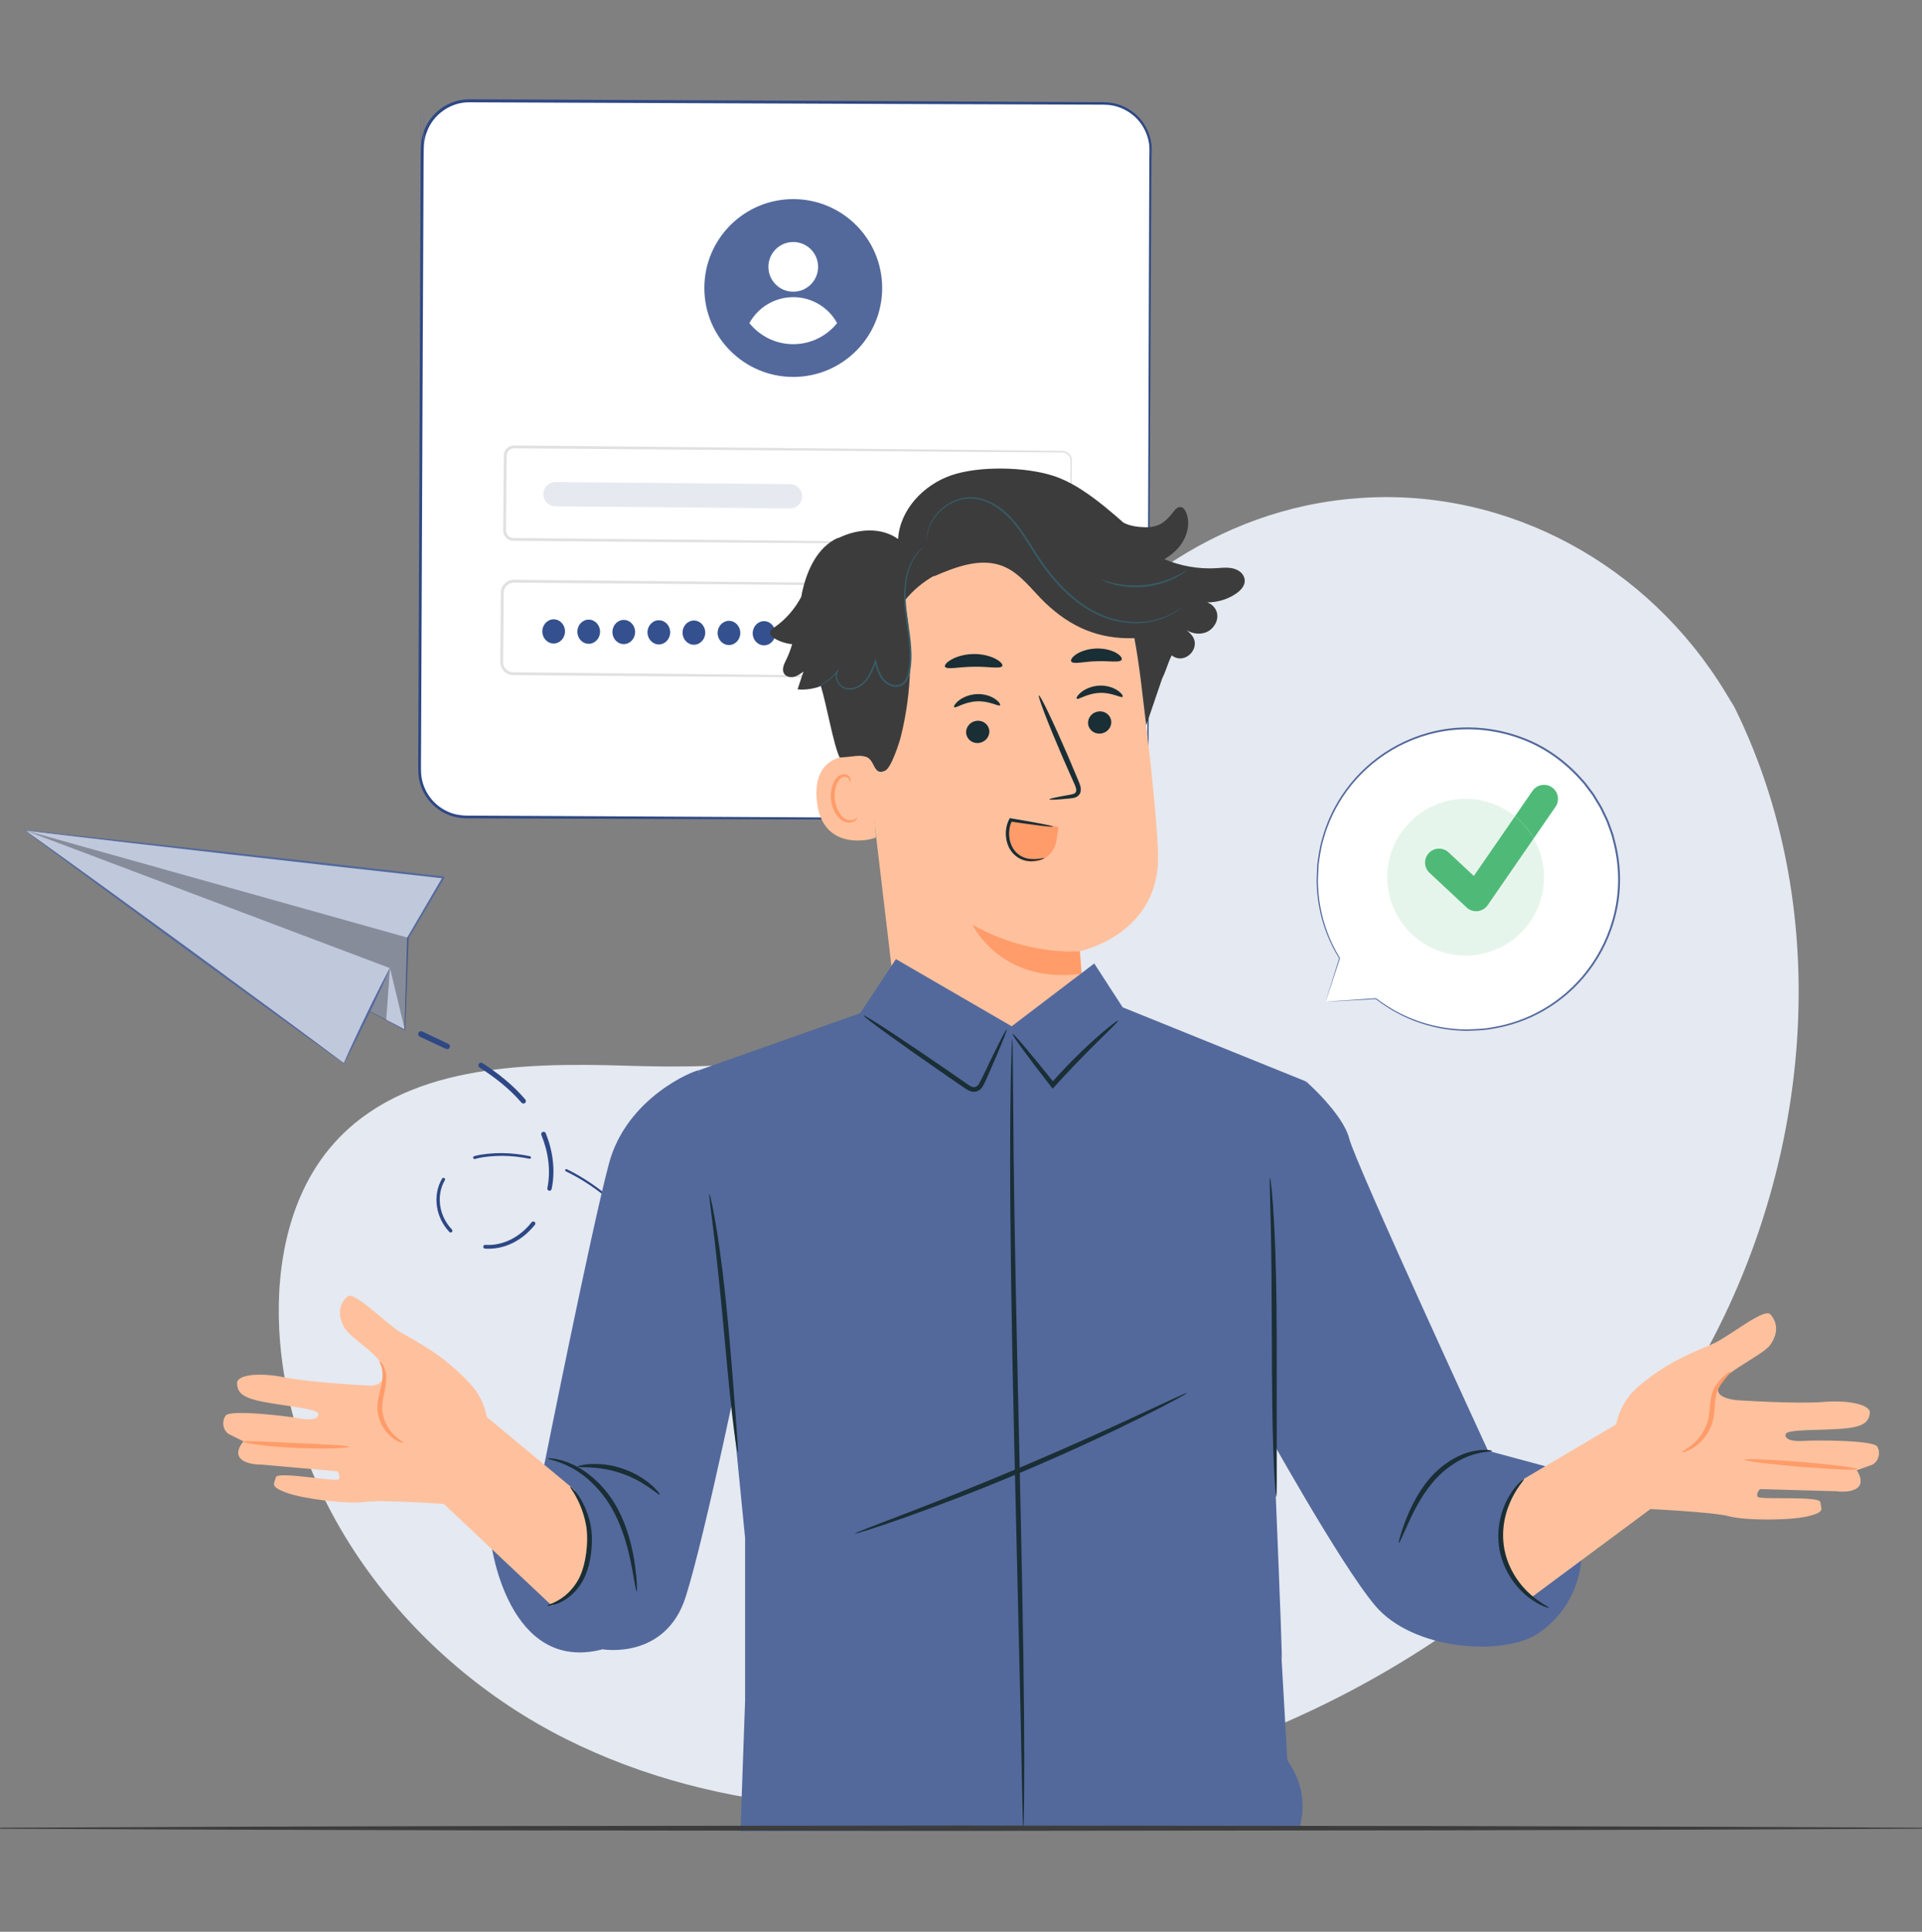 <svg width="196" height="197" viewBox="0 0 196 197" fill="none" xmlns="http://www.w3.org/2000/svg">
<rect x="0" y="0" width="196" height="197" fill="#808080" stroke="none"/>
<g clip-path="url(#clip0_898_22530)">
<path d="M170.572 143.446C156.714 164.17 133.659 177.592 109.418 182.479C92.125 185.958 73.483 185.244 57.669 177.314C41.857 169.385 29.423 153.431 28.475 135.589C28.133 128.848 29.544 121.694 34 116.659C41.09 108.626 53.197 108.346 63.834 108.676C74.47 109.005 86.567 108.752 93.693 100.75C99.168 94.6 99.973 85.681 102.861 77.932C107.75 64.766 119.586 54.475 133.174 51.56C135.062 51.159 136.977 50.895 138.903 50.774C153.875 49.812 168.066 57.626 175.93 70.56L176.862 72.094C187.937 94.466 184.429 122.721 170.572 143.446Z" fill="#E5E9F1"/>
<path d="M43.063 105.187L45.722 106.452C45.864 106.52 45.924 106.688 45.856 106.83C45.788 106.972 45.622 107.032 45.48 106.966L45.469 106.96L42.82 105.721L42.812 105.717C42.666 105.649 42.602 105.475 42.67 105.327C42.74 105.18 42.915 105.117 43.063 105.187Z" fill="#2E4885"/>
<path d="M49.203 108.414C50.005 108.931 50.782 109.49 51.517 110.103C51.885 110.41 52.241 110.731 52.584 111.066C52.928 111.401 53.253 111.755 53.568 112.119C53.658 112.226 53.646 112.386 53.541 112.477C53.436 112.567 53.275 112.555 53.185 112.45L53.181 112.446C52.876 112.096 52.56 111.757 52.226 111.434C51.893 111.111 51.544 110.803 51.184 110.506C50.464 109.914 49.7 109.373 48.913 108.871C48.785 108.791 48.748 108.622 48.828 108.497C48.906 108.369 49.075 108.332 49.203 108.414Z" fill="#2E4885"/>
<path d="M55.655 115.564C56.013 116.459 56.268 117.399 56.375 118.361C56.431 118.843 56.451 119.326 56.431 119.812C56.412 120.295 56.357 120.78 56.254 121.253V121.256C56.227 121.377 56.11 121.453 55.989 121.426C55.869 121.399 55.793 121.282 55.818 121.163C55.913 120.712 55.96 120.256 55.976 119.795C55.993 119.334 55.97 118.874 55.914 118.417C55.806 117.502 55.557 116.603 55.209 115.747V115.745C55.16 115.621 55.217 115.482 55.341 115.43C55.464 115.381 55.604 115.438 55.655 115.564Z" fill="#2E4885"/>
<path d="M54.544 124.905C54.238 125.281 53.901 125.635 53.524 125.946C53.152 126.258 52.739 126.528 52.302 126.746C52.084 126.857 51.858 126.947 51.628 127.032C51.395 127.11 51.163 127.18 50.922 127.229C50.443 127.33 49.949 127.363 49.46 127.332C49.353 127.326 49.273 127.233 49.281 127.126C49.287 127.021 49.38 126.941 49.484 126.947C49.939 126.974 50.396 126.941 50.84 126.844C51.062 126.797 51.28 126.729 51.496 126.655C51.71 126.575 51.92 126.489 52.123 126.384C52.529 126.178 52.913 125.923 53.261 125.627C53.613 125.333 53.929 124.999 54.215 124.639L54.218 124.637C54.289 124.547 54.423 124.532 54.514 124.604C54.604 124.68 54.619 124.812 54.544 124.905Z" fill="#2E4885"/>
<path d="M45.827 125.631C45.492 125.275 45.208 124.868 44.992 124.427C44.774 123.987 44.63 123.512 44.558 123.029C44.488 122.543 44.488 122.048 44.577 121.564C44.661 121.081 44.836 120.612 45.087 120.188C45.132 120.112 45.231 120.085 45.309 120.13C45.385 120.176 45.412 120.274 45.366 120.351V120.353C45.138 120.743 44.98 121.173 44.906 121.622C44.825 122.068 44.83 122.529 44.895 122.977C44.965 123.426 45.103 123.866 45.307 124.271C45.51 124.678 45.776 125.053 46.088 125.382C46.156 125.454 46.154 125.567 46.082 125.637C46.01 125.705 45.895 125.703 45.827 125.631Z" fill="#2E4885"/>
<path d="M48.357 117.903C48.59 117.839 48.826 117.788 49.063 117.747C49.301 117.708 49.538 117.679 49.774 117.654C50.25 117.607 50.727 117.584 51.204 117.59C52.158 117.599 53.111 117.71 54.043 117.909C54.115 117.924 54.158 117.994 54.143 118.066C54.129 118.135 54.059 118.181 53.987 118.166C53.072 117.975 52.136 117.872 51.202 117.87C50.735 117.868 50.268 117.893 49.803 117.942C49.571 117.967 49.338 117.996 49.112 118.035C48.884 118.076 48.66 118.127 48.435 118.189C48.355 118.212 48.273 118.164 48.25 118.086C48.232 118.008 48.277 117.926 48.357 117.903Z" fill="#2E4885"/>
<path d="M57.805 119.232C59.514 120.067 61.088 121.157 62.513 122.41C62.554 122.447 62.558 122.511 62.521 122.552C62.484 122.593 62.421 122.597 62.379 122.562C60.96 121.33 59.393 120.26 57.7 119.446C57.64 119.417 57.615 119.347 57.644 119.287C57.673 119.228 57.745 119.203 57.805 119.232Z" fill="#2E4885"/>
<path d="M65.28 125.267C65.903 126.024 66.485 126.818 67.014 127.647C67.037 127.684 67.026 127.733 66.989 127.756C66.952 127.779 66.905 127.768 66.88 127.731C66.35 126.913 65.769 126.129 65.144 125.38C65.113 125.343 65.117 125.288 65.154 125.257C65.191 125.224 65.247 125.23 65.28 125.267Z" fill="#2E4885"/>
<path d="M112.257 83.58L47.547 83.313C44.91 83.303 42.779 81.155 42.789 78.516L43.083 15.034C43.094 12.397 45.241 10.266 47.88 10.276L112.59 10.544C115.227 10.554 117.358 12.702 117.348 15.341L117.054 78.823C117.041 81.462 114.894 83.591 112.257 83.58Z" fill="white"/>
<path d="M112.257 83.581C112.257 83.581 112.306 83.572 112.405 83.566C112.502 83.554 112.65 83.56 112.839 83.529C113.219 83.482 113.791 83.361 114.46 83.017C115.118 82.669 115.873 82.063 116.412 81.102C116.673 80.623 116.875 80.057 116.955 79.434C117.027 78.813 116.99 78.128 117 77.412C117.012 71.665 117.185 25.655 117.208 15.396C117.214 12.832 117.22 18.079 117.228 15.279C117.216 13.915 116.57 12.527 115.439 11.663C114.879 11.229 114.217 10.912 113.509 10.768C112.806 10.626 112.051 10.688 111.296 10.67C105.261 10.649 98.814 10.626 92.031 10.604C78.461 10.552 63.544 10.495 47.886 10.433C45.971 10.394 44.157 11.684 43.528 13.457C43.166 14.331 43.25 15.296 43.231 16.258C43.227 17.219 43.223 10.24 43.219 11.194C43.203 15.008 43.186 18.766 43.17 22.458C43.153 26.15 43.137 29.777 43.12 33.329C43.112 35.104 42.947 74.571 42.939 76.307C42.943 77.171 42.913 78.052 42.945 78.887C43.003 79.718 43.297 80.524 43.77 81.197C44.241 81.873 44.891 82.412 45.632 82.75C46.374 83.108 47.181 83.194 48.008 83.177C49.661 83.186 51.291 83.194 52.899 83.2C56.114 83.217 59.234 83.231 62.25 83.245C68.283 83.276 73.905 83.307 79.037 83.334C89.295 83.398 97.597 83.447 103.342 83.482C106.207 83.507 108.433 83.525 109.951 83.537C110.702 83.548 111.276 83.554 111.668 83.56C112.057 83.568 112.257 83.581 112.257 83.581C112.257 83.581 112.059 83.591 111.671 83.593C111.276 83.595 110.702 83.597 109.953 83.601C108.435 83.601 106.209 83.601 103.344 83.603C97.599 83.591 89.295 83.572 79.037 83.552C73.905 83.535 68.285 83.519 62.25 83.501C59.232 83.49 56.112 83.48 52.899 83.47C51.292 83.463 49.661 83.459 48.008 83.453C47.189 83.472 46.294 83.381 45.517 83.003C44.731 82.647 44.042 82.075 43.54 81.357C43.038 80.645 42.725 79.788 42.664 78.905C42.629 78.025 42.66 77.177 42.653 76.303C42.66 74.565 42.822 35.1 42.828 33.325C42.843 29.773 42.855 26.146 42.869 22.454C42.884 18.762 42.898 15.004 42.914 11.19C42.919 10.238 42.923 17.215 42.927 16.254C42.933 15.771 42.919 15.3 42.943 14.804C42.96 14.308 43.065 13.813 43.239 13.348C43.575 12.408 44.227 11.585 45.045 11.009C45.459 10.725 45.914 10.499 46.395 10.347C46.878 10.203 47.38 10.131 47.886 10.124C63.544 10.194 78.461 10.258 92.029 10.32C98.812 10.353 105.259 10.384 111.294 10.415C112.043 10.435 112.8 10.371 113.555 10.521C114.299 10.676 114.997 11.009 115.585 11.468C116.774 12.381 117.453 13.844 117.461 15.275C117.446 18.077 117.434 12.829 117.422 15.396C117.358 25.655 117.152 71.665 117.117 77.412C117.101 78.13 117.136 78.804 117.058 79.446C116.971 80.084 116.762 80.658 116.49 81.145C115.933 82.118 115.159 82.727 114.487 83.07C113.804 83.41 113.226 83.523 112.841 83.56C112.456 83.591 112.257 83.581 112.257 83.581Z" fill="#2E4885"/>
<path d="M108.26 55.495C108.258 55.485 108.382 55.501 108.59 55.419C108.787 55.343 109.1 55.106 109.137 54.666C109.139 53.772 109.141 52.471 109.145 50.801C109.149 49.96 109.151 49.026 109.155 48.006C109.157 47.751 109.157 47.49 109.159 47.222C109.168 46.949 109.168 46.698 109.005 46.486C108.859 46.278 108.606 46.142 108.343 46.14C108.055 46.138 107.763 46.136 107.464 46.136C105.076 46.122 102.361 46.105 99.36 46.087C87.341 45.992 70.752 45.862 52.432 45.718C52.19 45.717 51.953 45.834 51.813 46.029C51.657 46.227 51.663 46.461 51.665 46.761C51.661 47.331 51.655 47.899 51.651 48.465C51.641 49.596 51.632 50.721 51.622 51.836C51.618 52.393 51.612 52.951 51.608 53.504C51.616 53.77 51.579 54.086 51.628 54.294C51.684 54.52 51.852 54.712 52.064 54.802C52.175 54.847 52.278 54.864 52.412 54.864L52.823 54.868L53.642 54.876C54.187 54.88 54.73 54.886 55.269 54.891C59.591 54.932 63.758 54.971 67.728 55.008C75.666 55.088 82.816 55.162 88.826 55.224C94.822 55.296 99.681 55.353 103.048 55.395C104.718 55.421 106.02 55.442 106.915 55.456C107.349 55.467 107.682 55.475 107.921 55.479C108.143 55.483 108.26 55.495 108.26 55.495C108.26 55.495 108.145 55.504 107.917 55.508C107.68 55.51 107.345 55.512 106.911 55.514C106.016 55.512 104.714 55.51 103.044 55.508C99.675 55.489 94.818 55.462 88.82 55.429C82.812 55.386 75.662 55.333 67.722 55.275C63.752 55.242 59.582 55.209 55.263 55.174C54.722 55.17 54.181 55.166 53.636 55.16L52.817 55.154L52.406 55.15C52.266 55.152 52.091 55.129 51.949 55.065C51.655 54.94 51.422 54.677 51.346 54.364C51.303 54.206 51.313 54.045 51.313 53.916L51.318 53.5C51.322 52.947 51.326 52.389 51.332 51.832C51.34 50.717 51.35 49.592 51.359 48.461C51.363 47.895 51.369 47.327 51.373 46.757C51.377 46.611 51.367 46.484 51.389 46.309C51.414 46.144 51.48 45.986 51.579 45.854C51.772 45.585 52.103 45.42 52.437 45.424C70.758 45.601 87.345 45.762 99.364 45.877C102.365 45.912 105.082 45.943 107.468 45.969C107.767 45.974 108.059 45.976 108.347 45.98C108.662 45.984 108.96 46.146 109.13 46.393C109.322 46.636 109.32 46.967 109.307 47.218C109.303 47.483 109.301 47.745 109.299 48C109.285 49.02 109.274 49.954 109.262 50.795C109.235 52.467 109.213 53.77 109.198 54.664C109.147 55.133 108.812 55.372 108.604 55.44C108.38 55.524 108.26 55.495 108.26 55.495Z" fill="#E1E1E1"/>
<path fill-rule="evenodd" clip-rule="evenodd" d="M89.962 29.371C89.962 34.379 85.902 38.439 80.894 38.439C75.887 38.439 71.827 34.379 71.827 29.371C71.827 24.363 75.887 20.304 80.894 20.304C85.902 20.304 89.962 24.363 89.962 29.371ZM83.429 27.213C83.429 28.613 82.294 29.748 80.894 29.748C79.494 29.748 78.359 28.613 78.359 27.213C78.359 25.814 79.494 24.679 80.894 24.679C82.294 24.679 83.429 25.814 83.429 27.213ZM76.421 32.947C77.29 31.371 78.967 30.303 80.894 30.303C82.821 30.303 84.498 31.371 85.367 32.948C84.317 34.258 82.704 35.098 80.894 35.098C79.084 35.098 77.47 34.258 76.421 32.947Z" fill="#53699C"/>
<path d="M80.572 49.37L56.652 49.16C55.968 49.154 55.41 49.703 55.404 50.387C55.398 51.07 55.947 51.629 56.63 51.635L80.55 51.844C81.234 51.85 81.793 51.301 81.799 50.618C81.805 49.934 81.255 49.376 80.572 49.37Z" fill="#E6E9F0"/>
<path d="M107.695 69.186C107.695 69.175 107.814 69.188 108.028 69.124C108.234 69.058 108.561 68.892 108.742 68.49C108.838 68.293 108.849 68.055 108.842 67.779C108.842 67.505 108.842 67.209 108.842 66.888C108.845 66.242 108.847 65.5 108.849 64.665C108.851 63.827 108.855 62.896 108.859 61.88C108.861 61.624 108.861 61.365 108.863 61.1C108.875 60.833 108.845 60.584 108.703 60.359C108.569 60.139 108.351 59.964 108.094 59.884C107.843 59.804 107.542 59.845 107.246 59.833C104.868 59.818 102.161 59.802 99.171 59.783C87.193 59.689 70.663 59.559 52.406 59.417C51.898 59.403 51.428 59.814 51.377 60.316C51.359 60.849 51.363 61.439 51.356 61.997C51.346 63.124 51.338 64.245 51.328 65.356C51.324 65.911 51.318 66.464 51.313 67.018C51.322 67.293 51.28 67.579 51.344 67.802C51.406 68.034 51.554 68.242 51.752 68.379C51.957 68.519 52.179 68.571 52.449 68.562L53.265 68.569C53.808 68.573 54.349 68.579 54.886 68.583C59.191 68.624 63.344 68.663 67.302 68.7C75.213 68.783 82.338 68.855 88.326 68.916C94.304 68.988 99.142 69.046 102.499 69.087C104.163 69.114 105.461 69.134 106.351 69.149C106.783 69.159 107.117 69.165 107.353 69.171C107.579 69.175 107.695 69.186 107.695 69.186C107.695 69.186 107.579 69.194 107.353 69.198C107.117 69.2 106.783 69.202 106.351 69.204C105.459 69.202 104.163 69.2 102.497 69.198C99.14 69.18 94.3 69.153 88.322 69.12C82.334 69.077 75.209 69.025 67.298 68.968C63.34 68.935 59.187 68.902 54.882 68.867C54.343 68.863 53.804 68.857 53.261 68.853L52.445 68.846C52.171 68.861 51.834 68.791 51.587 68.614C51.334 68.439 51.145 68.172 51.065 67.873C50.982 67.559 51.034 67.285 51.021 67.012C51.025 66.46 51.029 65.905 51.036 65.35C51.044 64.237 51.054 63.118 51.062 61.99C51.071 61.419 51.062 60.878 51.085 60.277C51.151 59.631 51.754 59.103 52.406 59.121C70.663 59.298 87.191 59.456 99.171 59.574C102.161 59.609 104.868 59.639 107.246 59.666C107.54 59.683 107.837 59.637 108.139 59.732C108.431 59.825 108.678 60.026 108.83 60.279C108.991 60.526 109.023 60.841 109.007 61.1C109.003 61.365 109.001 61.624 108.997 61.88C108.984 62.898 108.972 63.827 108.962 64.665C108.949 65.5 108.939 66.242 108.929 66.888C108.923 67.209 108.919 67.507 108.914 67.779C108.919 68.046 108.902 68.312 108.795 68.515C108.596 68.931 108.248 69.093 108.036 69.153C107.814 69.208 107.695 69.186 107.695 69.186Z" fill="#E1E1E1"/>
<path d="M57.614 64.399C57.608 65.078 57.087 65.625 56.45 65.619C55.812 65.613 55.3 65.057 55.306 64.379C55.312 63.7 55.833 63.153 56.47 63.159C57.108 63.163 57.62 63.72 57.614 64.399Z" fill="#34508E"/>
<path d="M61.189 64.43C61.183 65.109 60.662 65.656 60.025 65.65C59.387 65.644 58.875 65.088 58.881 64.409C58.887 63.73 59.408 63.183 60.045 63.19C60.683 63.196 61.195 63.751 61.189 64.43Z" fill="#34508E"/>
<path d="M64.764 64.461C64.758 65.139 64.237 65.687 63.6 65.68C62.962 65.674 62.45 65.119 62.456 64.44C62.462 63.761 62.983 63.214 63.62 63.22C64.258 63.226 64.77 63.782 64.764 64.461Z" fill="#34508E"/>
<path d="M68.341 64.494C68.335 65.173 67.815 65.72 67.177 65.714C66.539 65.707 66.027 65.152 66.033 64.473C66.039 63.794 66.56 63.247 67.198 63.254C67.835 63.258 68.347 63.813 68.341 64.494Z" fill="#34508E"/>
<path d="M71.916 64.525C71.91 65.206 71.389 65.751 70.752 65.744C70.114 65.738 69.602 65.183 69.608 64.504C69.614 63.823 70.135 63.278 70.772 63.282C71.41 63.288 71.922 63.846 71.916 64.525Z" fill="#34508E"/>
<path d="M75.491 64.555C75.485 65.236 74.964 65.781 74.327 65.775C73.689 65.769 73.177 65.214 73.183 64.535C73.189 63.854 73.71 63.309 74.347 63.313C74.985 63.321 75.497 63.877 75.491 64.555Z" fill="#34508E"/>
<path d="M79.068 64.587C79.062 65.267 78.541 65.812 77.904 65.808C77.266 65.802 76.754 65.247 76.76 64.568C76.766 63.887 77.287 63.342 77.924 63.348C78.56 63.352 79.072 63.908 79.068 64.587Z" fill="#34508E"/>
<path d="M82.643 64.617C82.637 65.298 82.117 65.843 81.479 65.839C80.841 65.833 80.329 65.278 80.335 64.599C80.341 63.92 80.862 63.373 81.499 63.379C82.137 63.383 82.649 63.938 82.643 64.617Z" fill="#34508E"/>
<path d="M86.218 64.65C86.212 65.329 85.692 65.876 85.054 65.87C84.416 65.864 83.904 65.308 83.91 64.629C83.916 63.951 84.437 63.404 85.074 63.41C85.712 63.414 86.224 63.969 86.218 64.65Z" fill="#34508E"/>
<g opacity="0.2">
<path d="M57.614 64.399C57.608 65.078 57.087 65.625 56.45 65.619C55.812 65.613 55.3 65.057 55.306 64.379C55.312 63.7 55.833 63.153 56.47 63.159C57.108 63.163 57.62 63.72 57.614 64.399Z" fill="#34508E"/>
<path d="M61.189 64.43C61.183 65.109 60.662 65.656 60.025 65.65C59.387 65.644 58.875 65.088 58.881 64.409C58.887 63.73 59.408 63.183 60.045 63.19C60.683 63.196 61.195 63.751 61.189 64.43Z" fill="#34508E"/>
<path d="M64.764 64.461C64.758 65.139 64.237 65.687 63.6 65.68C62.962 65.674 62.45 65.119 62.456 64.44C62.462 63.761 62.983 63.214 63.62 63.22C64.258 63.226 64.77 63.782 64.764 64.461Z" fill="#34508E"/>
<path d="M68.341 64.494C68.335 65.173 67.815 65.72 67.177 65.714C66.539 65.707 66.027 65.152 66.033 64.473C66.039 63.794 66.56 63.247 67.198 63.254C67.835 63.258 68.347 63.813 68.341 64.494Z" fill="#34508E"/>
<path d="M71.916 64.525C71.91 65.206 71.389 65.751 70.752 65.744C70.114 65.738 69.602 65.183 69.608 64.504C69.614 63.823 70.135 63.278 70.772 63.282C71.41 63.288 71.922 63.846 71.916 64.525Z" fill="#34508E"/>
<path d="M75.491 64.555C75.485 65.236 74.964 65.781 74.327 65.775C73.689 65.769 73.177 65.214 73.183 64.535C73.189 63.854 73.71 63.309 74.347 63.313C74.985 63.321 75.497 63.877 75.491 64.555Z" fill="#34508E"/>
<path d="M79.068 64.587C79.062 65.267 78.541 65.812 77.904 65.808C77.266 65.802 76.754 65.247 76.76 64.568C76.766 63.887 77.287 63.342 77.924 63.348C78.56 63.352 79.072 63.908 79.068 64.587Z" fill="#34508E"/>
<path d="M82.643 64.617C82.637 65.298 82.117 65.843 81.479 65.839C80.841 65.833 80.329 65.278 80.335 64.599C80.341 63.92 80.862 63.373 81.499 63.379C82.137 63.383 82.649 63.938 82.643 64.617Z" fill="#34508E"/>
<path d="M86.218 64.65C86.212 65.329 85.692 65.876 85.054 65.87C84.416 65.864 83.904 65.308 83.91 64.629C83.916 63.951 84.437 63.404 85.074 63.41C85.712 63.414 86.224 63.969 86.218 64.65Z" fill="#34508E"/>
</g>
<path d="M116.079 67.31C115.067 59.3 108.071 53.415 100.008 53.779L99.206 53.816C90.587 54.711 86.533 62.532 87.666 71.124L91.766 105.755L105.866 109.778L110.721 104.469C110.505 102.038 110.101 97 110.12 96.998C110.12 96.998 118.368 95.33 118.097 87.02C117.965 83.007 117.021 74.762 116.079 67.31Z" fill="#FFC19D"/>
<path d="M110.122 97C110.122 97 104.899 97.545 99.163 94.293C99.163 94.293 102.046 100.421 110.301 99.298L110.122 97Z" fill="#FF9C6A"/>
<path d="M113.323 73.561C113.374 74.186 112.885 74.744 112.232 74.809C111.582 74.873 111.013 74.421 110.961 73.795C110.91 73.17 111.397 72.611 112.049 72.547C112.701 72.481 113.271 72.936 113.323 73.561Z" fill="#1A2E35"/>
<path d="M114.479 71.06C114.339 71.22 113.409 70.597 112.134 70.659C110.859 70.702 109.951 71.401 109.805 71.251C109.733 71.185 109.871 70.899 110.266 70.582C110.655 70.27 111.325 69.951 112.122 69.918C112.918 69.887 113.598 70.148 113.997 70.43C114.403 70.712 114.549 70.986 114.479 71.06Z" fill="#1A2E35"/>
<path d="M100.886 74.519C100.938 75.145 100.448 75.702 99.796 75.768C99.146 75.834 98.576 75.379 98.525 74.754C98.473 74.129 98.963 73.569 99.613 73.505C100.267 73.439 100.837 73.894 100.886 74.519Z" fill="#1A2E35"/>
<path d="M101.98 71.921C101.841 72.082 100.911 71.459 99.635 71.52C98.36 71.563 97.453 72.263 97.307 72.113C97.237 72.047 97.373 71.761 97.768 71.446C98.157 71.132 98.827 70.815 99.623 70.782C100.419 70.751 101.1 71.012 101.499 71.294C101.902 71.574 102.048 71.847 101.98 71.921Z" fill="#1A2E35"/>
<path d="M107.004 81.521C106.996 81.449 107.781 81.276 109.061 81.054C109.386 81.007 109.69 80.927 109.735 80.703C109.801 80.464 109.649 80.118 109.474 79.746C109.133 78.971 108.775 78.158 108.398 77.309C106.899 73.834 105.798 70.973 105.94 70.913C106.08 70.854 107.409 73.623 108.909 77.095C109.271 77.953 109.616 78.769 109.945 79.551C110.085 79.915 110.315 80.326 110.171 80.822C110.095 81.069 109.863 81.258 109.657 81.322C109.452 81.396 109.268 81.406 109.106 81.425C107.814 81.552 107.012 81.593 107.004 81.521Z" fill="#1A2E35"/>
<path d="M102.213 67.91C102.055 68.244 100.8 67.958 99.29 67.993C97.78 67.999 96.534 68.32 96.367 67.991C96.293 67.834 96.534 67.528 97.054 67.24C97.568 66.952 98.368 66.709 99.273 66.695C100.179 66.683 100.985 66.905 101.507 67.178C102.034 67.452 102.283 67.75 102.213 67.91Z" fill="#1A2E35"/>
<path d="M114.368 67.304C114.121 67.61 113.064 67.372 111.813 67.431C110.562 67.456 109.519 67.764 109.256 67.477C109.141 67.337 109.289 67.036 109.735 66.734C110.174 66.434 110.922 66.164 111.782 66.135C112.642 66.107 113.401 66.325 113.853 66.594C114.314 66.866 114.477 67.156 114.368 67.304Z" fill="#1A2E35"/>
<path d="M88.625 77.243C88.481 77.187 82.841 75.813 83.279 81.484C83.717 87.155 89.32 85.545 89.318 85.382C89.314 85.218 88.625 77.243 88.625 77.243Z" fill="#FFC19D"/>
<path d="M87.419 83.366C87.393 83.35 87.327 83.442 87.164 83.533C87.008 83.619 86.73 83.693 86.428 83.605C85.813 83.432 85.235 82.519 85.128 81.499C85.075 80.984 85.144 80.484 85.295 80.063C85.436 79.635 85.681 79.324 85.98 79.246C86.274 79.154 86.502 79.318 86.584 79.472C86.673 79.625 86.646 79.742 86.677 79.748C86.693 79.76 86.792 79.643 86.728 79.413C86.695 79.302 86.619 79.174 86.477 79.075C86.333 78.975 86.128 78.933 85.92 78.973C85.486 79.036 85.122 79.47 84.955 79.931C84.766 80.398 84.673 80.96 84.735 81.538C84.861 82.677 85.527 83.702 86.366 83.874C86.773 83.948 87.096 83.802 87.259 83.654C87.419 83.504 87.44 83.377 87.419 83.366Z" fill="#FF9C6A"/>
<path d="M126.868 58.864C126.752 58.537 126.489 58.28 126.176 58.127C125.498 57.792 124.753 57.899 124.029 57.942C122.227 58.049 120.407 57.722 118.741 57.029C119.28 56.704 119.775 56.319 120.187 55.844C121.034 54.861 121.456 53.421 120.944 52.228C120.847 52.004 120.695 51.773 120.458 51.72C120.082 51.636 119.786 52.02 119.551 52.327C118.778 53.335 118.027 53.798 116.758 53.767C115.97 53.746 115.198 53.629 114.555 53.291C114.528 53.267 114.503 53.242 114.476 53.218C114.158 52.936 113.849 52.666 113.545 52.407L113.543 52.405V52.407C111.249 50.451 109.305 49.124 107.357 48.505C104.504 47.598 99.839 47.495 97.009 48.47C94.178 49.445 91.761 51.983 91.585 54.97C89.863 53.724 87.432 53.917 85.521 54.859L85.469 54.84C83.332 55.789 82.258 58.204 81.779 60.491C81.752 60.616 81.732 60.742 81.707 60.867C81.053 62.099 80.119 63.185 78.969 63.975C78.766 64.115 78.535 64.284 78.527 64.531C78.519 64.776 78.739 64.961 78.949 65.086C79.504 65.424 80.135 65.625 80.781 65.691C80.621 66.238 80.424 66.773 80.171 67.289C79.954 67.727 79.697 68.252 79.946 68.674C80.14 68.999 80.58 69.106 80.948 69.023C81.316 68.941 81.633 68.709 81.935 68.484C81.734 69.089 81.534 69.694 81.333 70.299C82.137 70.377 82.956 70.251 83.709 69.959C84.334 72.018 84.976 75.871 85.621 77.249C87.129 77.163 87.483 76.971 88.26 77.165C89.266 77.416 89.024 79.183 90.264 78.592C90.895 78.292 91.708 75.751 91.877 75.071C92.99 70.564 93.115 65.816 92.247 61.258C93.084 60.219 94.123 59.345 95.287 58.695L95.195 58.792C97.453 57.813 100.016 56.821 102.299 57.745C104.07 58.461 105.206 60.156 106.588 61.474C109.209 63.971 112.053 65.193 115.67 65.078C116.184 67.557 116.587 71.644 116.885 73.972L118.529 69.144L118.531 69.163C118.671 68.877 118.784 68.591 118.891 68.303L118.928 68.217V68.207C119.098 67.746 119.259 67.287 119.485 66.828C119.493 66.835 119.502 66.841 119.51 66.847C120.859 67.869 122.597 66.02 121.495 64.734C121.277 64.479 121.022 64.257 120.736 64.078C121.355 64.578 122.237 64.773 122.978 64.484C123.718 64.193 124.249 63.381 124.124 62.595C124.037 62.058 123.616 61.606 123.112 61.429C124.14 61.431 125.169 61.129 126.022 60.555C126.59 60.176 127.123 59.584 126.868 58.864Z" fill="#3C3C3C"/>
<path d="M94.273 55.723C94.291 55.743 93.942 55.967 93.498 56.547C93.057 57.123 92.59 58.103 92.432 59.398C92.35 60.042 92.321 60.76 92.379 61.523C92.432 62.288 92.555 63.101 92.679 63.961C92.8 64.819 92.93 65.726 92.946 66.678C92.954 67.153 92.934 67.639 92.866 68.128C92.798 68.609 92.712 69.132 92.385 69.566C92.126 69.92 91.661 70.101 91.243 70.047C90.823 70.006 90.437 69.813 90.145 69.531C89.565 68.949 89.371 68.167 89.186 67.48L89.361 67.489C89.124 68.136 88.877 68.776 88.483 69.303C88.094 69.831 87.53 70.206 86.934 70.305C86.638 70.354 86.333 70.329 86.068 70.218C85.796 70.111 85.591 69.907 85.442 69.689C85.3 69.465 85.216 69.214 85.21 68.967C85.206 68.721 85.284 68.48 85.428 68.301L85.523 68.373C84.936 69.15 84.29 69.593 83.84 69.846C83.612 69.973 83.429 70.052 83.303 70.103C83.178 70.15 83.112 70.173 83.11 70.167C83.108 70.16 83.169 70.13 83.291 70.072C83.41 70.012 83.589 69.924 83.809 69.79C84.245 69.525 84.868 69.072 85.428 68.303L85.523 68.375C85.266 68.692 85.288 69.212 85.56 69.613C85.695 69.811 85.885 69.99 86.123 70.08C86.36 70.175 86.638 70.195 86.909 70.148C87.456 70.052 87.983 69.702 88.345 69.2C88.717 68.698 88.956 68.073 89.188 67.425L89.287 67.149L89.363 67.433C89.548 68.118 89.748 68.867 90.276 69.391C90.537 69.642 90.891 69.817 91.26 69.852C91.63 69.895 92.004 69.747 92.23 69.443C92.516 69.068 92.607 68.573 92.673 68.099C92.739 67.622 92.759 67.147 92.753 66.678C92.74 65.742 92.615 64.841 92.498 63.983C92.379 63.126 92.261 62.307 92.214 61.532C92.162 60.756 92.2 60.03 92.292 59.376C92.471 58.061 92.969 57.068 93.436 56.496C93.907 55.926 94.273 55.723 94.273 55.723Z" fill="#375A64"/>
<path d="M120.557 61.867C120.559 61.869 120.538 61.89 120.495 61.929C120.442 61.974 120.378 62.03 120.3 62.096C120.213 62.169 120.104 62.258 119.964 62.349C119.827 62.441 119.672 62.554 119.479 62.653C118.736 63.077 117.527 63.533 115.974 63.56C114.437 63.589 112.557 63.186 110.825 62.087C109.077 61.02 107.489 59.372 106.148 57.451C105.469 56.492 104.899 55.499 104.284 54.587C103.673 53.676 103.013 52.841 102.24 52.199C101.474 51.553 100.608 51.101 99.738 50.928C99.304 50.834 98.874 50.838 98.467 50.879C98.06 50.93 97.677 51.043 97.33 51.187C96.632 51.481 96.085 51.92 95.678 52.36C95.269 52.802 95.007 53.259 94.832 53.645C94.514 54.437 94.528 54.929 94.497 54.923C94.493 54.923 94.493 54.894 94.497 54.834C94.503 54.764 94.51 54.68 94.518 54.577C94.543 54.351 94.612 54.022 94.763 53.617C94.929 53.218 95.186 52.749 95.598 52.288C96.007 51.831 96.56 51.373 97.276 51.062C97.634 50.91 98.027 50.788 98.449 50.731C98.87 50.683 99.321 50.677 99.771 50.772C100.674 50.945 101.571 51.407 102.355 52.064C103.151 52.716 103.826 53.565 104.443 54.483C105.064 55.4 105.634 56.389 106.306 57.342C107.637 59.249 109.202 60.878 110.918 61.937C112.619 63.027 114.456 63.434 115.97 63.424C117.498 63.416 118.693 62.988 119.44 62.589C120.195 62.18 120.54 61.844 120.557 61.867Z" fill="#375A64"/>
<path d="M121.038 58.162C121.047 58.173 120.946 58.255 120.757 58.393C120.569 58.535 120.279 58.712 119.909 58.907C119.539 59.104 119.076 59.298 118.547 59.471C118.017 59.633 117.418 59.769 116.78 59.841C116.141 59.907 115.528 59.901 114.974 59.853C114.421 59.798 113.93 59.707 113.524 59.592C113.121 59.481 112.8 59.368 112.586 59.269C112.372 59.174 112.257 59.117 112.261 59.104C112.276 59.069 112.751 59.271 113.557 59.456C113.958 59.553 114.446 59.627 114.989 59.672C115.532 59.707 116.133 59.707 116.76 59.643C117.385 59.573 117.971 59.444 118.496 59.294C119.016 59.133 119.477 58.956 119.849 58.777C120.596 58.43 121.018 58.132 121.038 58.162Z" fill="#375A64"/>
<path d="M103.104 83.611C102.861 84.218 102.869 84.812 102.791 85.462C102.713 86.112 102.991 86.571 103.392 87.085C103.807 87.62 104.498 87.895 105.175 87.908C105.181 87.908 105.189 87.908 105.196 87.908C106.461 87.924 107.532 86.97 107.732 85.719L107.95 84.353C106.656 84.006 103.198 83.699 103.104 83.611Z" fill="#FF9C6A"/>
<path d="M106.489 87.515C106.481 87.489 106.327 87.523 106.049 87.56C105.774 87.597 105.366 87.647 104.887 87.569C104.412 87.493 103.865 87.242 103.47 86.742C103.077 86.256 102.867 85.54 102.912 84.808C102.935 84.405 103.04 84.018 103.209 83.691L103.038 83.776C104.276 83.961 105.358 84.111 106.132 84.204C106.905 84.296 107.372 84.333 107.378 84.292C107.384 84.253 106.93 84.144 106.164 83.994C105.399 83.844 104.323 83.654 103.089 83.451L102.974 83.432L102.919 83.537C102.721 83.909 102.602 84.341 102.577 84.788C102.528 85.598 102.764 86.39 103.231 86.939C103.688 87.49 104.332 87.756 104.854 87.803C105.383 87.857 105.802 87.764 106.078 87.688C106.354 87.61 106.496 87.534 106.489 87.515Z" fill="#1A2E35"/>
<path d="M71.274 109.142C70.791 109.142 63.91 111.892 62.1 118.656C60.29 125.419 55.341 150.176 55.341 150.176L50.096 157.44C50.096 157.44 51.795 170.713 61.45 168.191C61.45 168.191 67.895 169.316 69.945 162.784C71.998 156.251 75.981 136.765 75.981 136.765L71.274 109.142Z" fill="#53699C"/>
<path d="M130.659 168.596C131.062 174.545 129.283 133.116 129.213 131.608L133.195 110.288L114.485 102.722L111.589 98.252L103.169 104.656L91.362 97.806L87.718 103.323L71.272 109.14L75.981 156.822V173.463L75.51 186.727L132.45 186.64C133.713 182.471 131.453 179.939 131.276 179.449L130.659 168.596Z" fill="#53699C"/>
<path d="M133.195 110.288C133.195 110.288 136.959 113.593 137.591 116.111C138.222 118.629 151.747 147.949 151.747 147.949L158.471 149.763L160.263 153.486C162.387 157.898 161.236 163.275 157.333 166.235C157.089 166.42 156.848 166.587 156.614 166.724C152.981 168.882 144.054 168.243 140.248 163.754C136.645 159.505 128.499 144.768 128.499 144.768V126.064L133.195 110.288Z" fill="#53699C"/>
<path d="M155.239 150.907L164.907 145.201L169.564 150.907L168.601 153.669L156.14 162.919C156.14 162.919 153.804 161.204 153.25 157.909C152.666 154.443 155.239 150.907 155.239 150.907Z" fill="#FFC19D"/>
<path d="M152.166 147.959C152.166 148.05 151.348 147.98 150.134 148.369C148.927 148.739 147.369 149.667 146.119 151.152C144.866 152.643 144.101 154.27 143.564 155.442C143.033 156.621 142.717 157.366 142.649 157.339C142.589 157.316 142.787 156.535 143.239 155.307C143.7 154.091 144.43 152.39 145.74 150.829C147.055 149.265 148.741 148.33 150.041 148.029C151.346 147.71 152.181 147.914 152.166 147.959Z" fill="#1A2E35"/>
<path d="M164.742 148.369C164.654 148.19 163.938 144.082 167.065 141.404C170.189 138.726 173.001 137.788 174.698 137.029C176.395 136.27 179.921 133.324 180.546 134.038C181.171 134.752 181.439 135.823 180.546 137.119C179.653 138.413 174.54 140.359 175.254 142C175.546 142.673 177.154 142.79 177.154 142.79C177.154 142.79 183.315 143.191 185.905 142.969C188.494 142.745 190.814 143.237 190.681 144.129C190.547 145.022 190.055 145.514 187.912 145.693C185.769 145.872 182.286 145.738 182.109 146.227C181.93 146.719 182.644 147.032 183.895 146.941C185.145 146.853 191.037 146.853 191.44 147.521C191.841 148.192 191.528 149.218 190.726 149.44L189.342 149.932C189.342 149.932 190.146 151.049 189.475 151.672C188.805 152.298 187.289 152.073 187.289 152.073L179.476 151.851C179.476 151.851 179.03 152.322 179.252 152.645C179.477 152.968 185.592 152.522 185.637 153.19C185.682 153.861 186.217 154.171 184.386 154.62C182.556 155.066 177.958 155.066 176.307 154.62C174.655 154.173 167.735 153.861 167.735 153.861L164.742 148.369Z" fill="#FFC19D"/>
<path d="M58.583 151.927L49.547 144.423L44.357 150.257L44.992 153.112L56.291 163.753C56.291 163.753 58.735 162.57 59.84 159.419C60.963 156.216 58.583 151.927 58.583 151.927Z" fill="#FFC19D"/>
<path d="M49.442 148.299C49.551 148.132 50.739 144.135 47.948 141.112C45.157 138.088 42.473 136.829 40.876 135.877C39.28 134.924 36.121 131.588 35.417 132.223C34.714 132.859 34.323 133.894 35.057 135.282C35.794 136.673 39.307 138.3 39.181 140.083C39.091 141.375 37.766 141.309 37.766 141.309C37.766 141.309 31.602 140.99 29.055 140.466C26.509 139.943 24.147 140.159 24.176 141.062C24.205 141.965 24.635 142.51 26.743 142.936C28.849 143.364 32.324 143.635 32.445 144.146C32.564 144.654 31.82 144.882 30.587 144.647C29.357 144.413 23.503 143.726 23.026 144.345C22.549 144.964 22.74 146.019 23.512 146.334L24.828 146.984C24.828 146.984 23.9 147.998 24.493 148.698C25.085 149.397 26.617 149.352 26.617 149.352L34.403 150.041C34.403 150.041 34.792 150.561 34.533 150.855C34.273 151.15 28.251 149.994 28.129 150.654C28.006 151.314 27.438 151.561 29.205 152.219C30.97 152.875 35.539 153.412 37.229 153.161C38.922 152.91 45.832 153.406 45.832 153.406L49.442 148.299Z" fill="#FFC19D"/>
<path d="M114.02 104.084C114.067 104.138 113.425 104.763 112.397 105.773C111.368 106.785 109.957 108.188 108.464 109.801C108.149 110.144 107.843 110.479 107.544 110.804L107.347 111.02L107.168 110.792C106.012 109.307 105.01 107.988 104.311 107.032C103.612 106.073 103.215 105.479 103.262 105.44C103.311 105.401 103.797 105.927 104.564 106.832C105.331 107.735 106.38 109.017 107.553 110.49L107.176 110.477C107.474 110.148 107.781 109.809 108.096 109.461C109.599 107.838 111.06 106.462 112.154 105.514C113.255 104.566 113.977 104.035 114.02 104.084Z" fill="#1A2E35"/>
<path d="M72.344 121.784C72.379 121.778 72.471 122.138 72.611 122.794C72.753 123.45 72.926 124.405 73.117 125.59C73.5 127.957 73.903 131.246 74.24 134.887C74.576 138.528 74.822 141.827 75.01 144.213C75.09 145.322 75.158 146.264 75.213 147.042C75.254 147.71 75.263 148.083 75.228 148.087C75.193 148.091 75.121 147.727 75.02 147.062C74.917 146.4 74.794 145.437 74.658 144.246C74.382 141.866 74.08 138.569 73.745 134.932C73.409 131.296 73.062 128.011 72.77 125.637C72.634 124.534 72.517 123.596 72.422 122.825C72.338 122.161 72.309 121.79 72.344 121.784Z" fill="#1A2E35"/>
<path d="M129.513 120.122C129.548 120.12 129.608 120.573 129.69 121.391C129.772 122.212 129.861 123.401 129.937 124.872C130.099 127.815 130.186 131.884 130.196 136.376C130.196 140.817 130.196 144.832 130.196 147.877C130.198 149.271 130.198 150.44 130.2 151.361C130.196 152.184 130.179 152.641 130.144 152.641C130.109 152.643 130.062 152.188 130.007 151.365C129.947 150.542 129.893 149.352 129.844 147.881C129.745 144.937 129.708 140.869 129.698 136.376C129.688 131.886 129.659 127.823 129.587 124.884C129.552 123.489 129.521 122.323 129.499 121.402C129.476 120.581 129.48 120.124 129.513 120.122Z" fill="#1A2E35"/>
<path d="M64.922 162.285C64.846 162.294 64.716 161.313 64.418 159.753C64.114 158.204 63.622 156.045 62.466 153.945C61.31 151.848 59.623 150.374 58.241 149.658C56.855 148.919 55.849 148.829 55.867 148.734C55.871 148.705 56.123 148.697 56.569 148.765C57.017 148.829 57.657 149.002 58.398 149.341C59.88 150.005 61.695 151.513 62.9 153.7C64.099 155.884 64.544 158.114 64.764 159.694C64.978 161.288 64.984 162.279 64.922 162.285Z" fill="#1A2E35"/>
<path d="M67.273 152.413C67.171 152.53 65.714 151.032 63.351 150.245C61 149.42 58.931 149.712 58.922 149.558C58.869 149.445 61.02 148.906 63.513 149.774C66.013 150.613 67.385 152.357 67.273 152.413Z" fill="#1A2E35"/>
<path d="M104.352 186.369C104.336 186.369 104.317 186.087 104.299 185.552C104.284 184.972 104.266 184.193 104.243 183.21C104.202 181.128 104.144 178.197 104.072 174.597C103.902 167.282 103.665 157.255 103.406 146.18C103.153 135.079 103.001 125.026 103.013 117.749C103.011 114.11 103.05 111.166 103.097 109.132C103.126 108.151 103.149 107.369 103.167 106.789C103.188 106.254 103.208 105.973 103.225 105.973C103.241 105.973 103.256 106.254 103.268 106.789C103.274 107.369 103.282 108.149 103.293 109.132C103.311 111.214 103.336 114.145 103.367 117.747C103.445 125.02 103.651 135.068 103.906 146.17C104.159 157.267 104.369 167.315 104.426 174.593C104.461 178.232 104.459 181.175 104.438 183.212C104.422 184.193 104.41 184.974 104.401 185.554C104.385 186.087 104.369 186.369 104.352 186.369Z" fill="#1A2E35"/>
<path d="M58.142 151.614C58.181 151.563 58.856 152.108 59.463 153.315C59.765 153.914 60.062 154.665 60.232 155.545C60.399 156.434 60.403 157.421 60.271 158.439C60.132 159.455 59.872 160.42 59.424 161.216C58.98 162.008 58.398 162.602 57.842 162.995C56.709 163.791 55.802 163.775 55.812 163.728C55.785 163.641 56.63 163.526 57.628 162.716C58.12 162.314 58.632 161.739 59.021 160.998C59.41 160.262 59.644 159.344 59.778 158.373C59.905 157.4 59.911 156.454 59.782 155.625C59.644 154.79 59.395 154.056 59.144 153.463C58.642 152.268 58.089 151.664 58.142 151.614Z" fill="#1A2E35"/>
<path d="M157.95 163.956C157.938 163.985 157.72 163.933 157.346 163.775C156.971 163.619 156.453 163.335 155.875 162.89C154.725 162.02 153.365 160.346 152.929 158.116C152.503 155.882 153.143 153.821 153.886 152.587C154.256 151.958 154.632 151.501 154.92 151.219C155.208 150.933 155.391 150.806 155.414 150.826C155.48 150.888 154.828 151.505 154.194 152.756C153.559 153.982 153.02 155.934 153.419 158.022C153.826 160.107 155.054 161.718 156.099 162.619C157.152 163.545 157.989 163.876 157.95 163.956Z" fill="#1A2E35"/>
<path d="M121.026 142.06C121.042 142.091 120.596 142.35 119.775 142.792C118.957 143.236 117.757 143.853 116.268 144.594C113.288 146.077 109.12 148.031 104.441 150.014C99.759 151.995 95.454 153.626 92.315 154.735C90.745 155.29 89.468 155.72 88.579 156C87.691 156.28 87.195 156.419 87.185 156.389C87.172 156.356 87.647 156.154 88.516 155.817C89.47 155.451 90.706 154.975 92.193 154.406C95.299 153.215 99.574 151.534 104.247 149.557C108.919 147.579 113.1 145.68 116.116 144.279C117.562 143.609 118.763 143.051 119.689 142.621C120.534 142.228 121.009 142.029 121.026 142.06Z" fill="#1A2E35"/>
<path d="M176.5 139.855C176.56 139.912 176.138 140.317 175.601 141.025C175.34 141.385 175.089 141.833 174.984 142.397C174.867 142.958 174.875 143.619 174.778 144.339C174.587 145.824 173.676 146.937 172.915 147.482C172.135 148.043 171.532 148.13 171.52 148.078C171.489 148 172.028 147.796 172.693 147.208C173.347 146.628 174.114 145.602 174.285 144.269C174.375 143.602 174.381 142.919 174.536 142.296C174.68 141.665 175.011 141.152 175.326 140.805C175.971 140.108 176.461 139.815 176.5 139.855Z" fill="#FF9C6A"/>
<path d="M35.598 147.537C35.6 147.671 33.163 147.801 30.162 147.655C27.159 147.515 24.746 147.157 24.76 147.023C24.775 146.883 27.198 147.017 30.184 147.157C33.171 147.301 35.596 147.395 35.598 147.537Z" fill="#FF9C6A"/>
<path d="M41.129 147.126C41.117 147.178 40.549 147.083 39.862 146.501C39.19 145.942 38.437 144.8 38.486 143.383C38.517 142.69 38.7 142.081 38.824 141.542C38.955 141.003 39.023 140.526 39.009 140.12C38.992 139.302 38.642 138.882 38.704 138.835C38.733 138.779 39.239 139.17 39.358 140.09C39.424 140.534 39.385 141.077 39.272 141.636C39.167 142.198 39.009 142.792 38.982 143.401C38.937 144.627 39.543 145.67 40.103 146.246C40.671 146.84 41.164 147.05 41.129 147.126Z" fill="#FF9C6A"/>
<path d="M177.891 148.854C177.903 148.716 180.497 148.821 183.685 149.086C186.873 149.351 189.449 149.679 189.438 149.816C189.426 149.954 186.832 149.849 183.644 149.584C180.456 149.317 177.88 148.989 177.891 148.854Z" fill="#FF9C6A"/>
<path d="M102.67 104.966C102.731 104.995 102.305 106.075 101.567 107.797C101.374 108.239 101.172 108.708 100.956 109.202C100.711 109.712 100.551 110.23 100.189 110.829C100.014 111.117 99.597 111.417 99.158 111.329C98.743 111.252 98.463 111.008 98.189 110.833C97.632 110.45 97.058 110.057 96.47 109.652C94.117 108.029 92.002 106.538 90.484 105.435C88.968 104.335 88.049 103.625 88.088 103.57C88.127 103.512 89.116 104.119 90.684 105.145C92.251 106.172 94.398 107.618 96.752 109.241C97.338 109.648 97.91 110.043 98.465 110.43C98.745 110.625 99 110.82 99.234 110.858C99.459 110.901 99.654 110.783 99.812 110.561C100.366 109.553 100.829 108.465 101.244 107.649C102.069 105.964 102.608 104.938 102.67 104.966Z" fill="#1A2E35"/>
<path d="M0.05 186.385L24.538 186.278L49.026 186.216L98 186.165L146.974 186.214L171.462 186.276L195.951 186.383C195.979 186.383 196.002 186.406 196 186.432C196 186.459 195.977 186.482 195.951 186.482L171.462 186.589L146.974 186.65L98 186.704L49.026 186.653L24.538 186.591L0.05 186.484C0.023 186.484 0 186.461 0 186.435C0 186.408 0.023 186.385 0.05 186.385Z" fill="#3C3C3C"/>
<path d="M2.52 84.668L35.069 108.441L37.721 103.146L41.289 105.028L41.608 95.63L45.222 89.478L2.52 84.668Z" fill="#C0C8DC"/>
<path d="M37.71 103.164L41.271 105.067C41.291 105.077 41.316 105.071 41.328 105.051C41.331 105.045 41.333 105.038 41.333 105.032L41.516 100.334L41.688 95.634L41.678 95.673L45.309 89.531C45.335 89.484 45.321 89.424 45.274 89.395C45.261 89.387 45.247 89.383 45.235 89.383L34.561 88.169L23.883 86.976L13.206 85.8C9.647 85.407 6.084 85.034 2.524 84.65C2.514 84.648 2.503 84.656 2.501 84.668C2.499 84.678 2.507 84.689 2.52 84.691C6.076 85.108 9.631 85.538 13.189 85.946L23.863 87.174L34.536 88.385L45.214 89.576L45.14 89.428L41.54 95.587C41.534 95.599 41.53 95.611 41.53 95.626L41.386 100.326L41.252 105.026L41.314 104.991L37.733 103.129C37.723 103.125 37.71 103.127 37.706 103.138C37.698 103.146 37.702 103.158 37.71 103.164Z" fill="#53699C"/>
<path opacity="0.3" d="M39.769 98.728L39.383 104.018L37.649 103.109L39.769 98.728Z" fill="black"/>
<path opacity="0.3" d="M41.289 105.028L39.769 98.728L2.52 84.668L41.608 95.63L41.289 105.028Z" fill="black"/>
<path d="M35.082 108.424L31.04 105.417L26.985 102.424L18.86 96.463L10.711 90.537L6.628 87.587L2.532 84.652C2.524 84.646 2.51 84.648 2.503 84.656C2.497 84.664 2.499 84.679 2.508 84.685L6.549 87.692L10.604 90.685L18.729 96.644L26.878 102.57L30.962 105.522L35.057 108.457C35.065 108.463 35.078 108.461 35.084 108.453C35.092 108.443 35.09 108.433 35.082 108.424Z" fill="#53699C"/>
<path d="M39.751 98.72C39.537 99.115 39.333 99.516 39.124 99.915L38.513 101.118C38.105 101.92 37.712 102.729 37.318 103.537C36.927 104.347 36.538 105.158 36.162 105.975L35.596 107.2C35.413 107.612 35.226 108.021 35.049 108.435C35.045 108.445 35.049 108.457 35.059 108.461C35.069 108.466 35.08 108.461 35.086 108.453C35.3 108.058 35.503 107.657 35.713 107.258L36.324 106.055C36.731 105.253 37.124 104.444 37.517 103.636C37.906 102.825 38.297 102.015 38.673 101.198L39.239 99.972C39.422 99.561 39.609 99.152 39.786 98.738C39.79 98.728 39.786 98.716 39.776 98.711C39.767 98.705 39.757 98.709 39.751 98.72Z" fill="#53699C"/>
<path d="M135.186 102.155L136.607 97.722C135.163 95.378 134.328 92.617 134.328 89.661C134.328 81.16 141.219 74.269 149.72 74.269C158.222 74.269 165.112 81.16 165.112 89.661C165.112 98.163 158.222 105.054 149.72 105.054C146.17 105.054 142.903 103.848 140.299 101.83L140.306 101.836L135.186 102.155Z" fill="white"/>
<path d="M135.186 102.155C135.186 102.155 135.291 102.153 135.509 102.143C135.733 102.13 136.058 102.114 136.482 102.091C137.356 102.044 138.639 101.972 140.31 101.882C140.334 101.88 140.351 101.859 140.351 101.836C140.351 101.828 140.347 101.818 140.343 101.812L140.336 101.805L140.275 101.867C141.846 103.091 144.177 104.414 147.223 104.92C147.98 105.047 148.778 105.119 149.605 105.125C150.43 105.09 151.29 105.088 152.158 104.922C153.898 104.65 155.708 104.058 157.415 103.079C159.123 102.104 160.725 100.742 162.025 99.035C163.325 97.334 164.321 95.285 164.827 93.045C165.345 90.809 165.339 88.38 164.765 86.028C164.689 85.737 164.615 85.442 164.539 85.146C164.452 84.854 164.335 84.572 164.234 84.284C164.121 84 164.043 83.7 163.897 83.428C163.763 83.151 163.629 82.873 163.496 82.596C163.372 82.312 163.206 82.05 163.043 81.785L162.558 80.987L161.996 80.236L161.714 79.86C161.618 79.736 161.505 79.625 161.402 79.506C159.711 77.581 157.596 76.075 155.284 75.217C152.983 74.337 150.537 74.032 148.215 74.25C145.888 74.472 143.706 75.242 141.838 76.353C139.968 77.465 138.415 78.926 137.243 80.532C136.066 82.139 135.27 83.889 134.807 85.605C134.554 86.46 134.447 87.318 134.332 88.141C134.297 88.972 134.227 89.774 134.287 90.544C134.47 93.637 135.533 96.085 136.57 97.745L136.566 97.71C136.113 99.156 135.766 100.269 135.529 101.028C135.416 101.396 135.328 101.678 135.268 101.873C135.21 102.063 135.186 102.155 135.186 102.155C135.186 102.155 135.223 102.054 135.287 101.861C135.352 101.664 135.447 101.38 135.568 101.009C135.815 100.261 136.175 99.16 136.646 97.735C136.65 97.722 136.648 97.71 136.642 97.7C135.628 96.04 134.585 93.602 134.418 90.535C134.361 89.772 134.435 88.976 134.472 88.153C134.589 87.337 134.698 86.489 134.951 85.642C135.416 83.945 136.208 82.215 137.376 80.629C138.541 79.043 140.077 77.603 141.928 76.507C143.776 75.413 145.933 74.656 148.231 74.44C150.524 74.228 152.939 74.53 155.21 75.4C157.493 76.246 159.577 77.735 161.247 79.635C161.35 79.753 161.461 79.862 161.556 79.983L161.834 80.355L162.389 81.098L162.868 81.886C163.029 82.147 163.193 82.406 163.315 82.686C163.446 82.962 163.58 83.235 163.712 83.509C163.856 83.776 163.932 84.074 164.045 84.354C164.146 84.638 164.261 84.918 164.347 85.206C164.421 85.496 164.497 85.786 164.571 86.076C165.139 88.396 165.147 90.794 164.637 93.004C164.14 95.217 163.16 97.241 161.877 98.924C160.595 100.612 159.014 101.962 157.329 102.931C155.642 103.904 153.855 104.494 152.131 104.77C151.271 104.938 150.42 104.942 149.603 104.981C148.784 104.979 147.992 104.911 147.242 104.788C144.218 104.301 141.898 103.003 140.324 101.797C140.306 101.783 140.279 101.785 140.262 101.805C140.25 101.822 140.25 101.842 140.262 101.859L140.268 101.865L140.299 101.795C138.643 101.91 137.372 101.997 136.506 102.056C136.076 102.087 135.749 102.11 135.523 102.126C135.303 102.145 135.186 102.155 135.186 102.155Z" fill="#53699C"/>
<path d="M157.452 89.456C157.452 93.87 153.875 97.447 149.461 97.447C145.047 97.447 141.47 93.87 141.47 89.456C141.47 85.041 145.047 81.464 149.461 81.464C151.368 81.464 153.116 82.133 154.49 83.246L150.296 89.326L147.725 86.924C147.149 86.385 146.246 86.415 145.707 86.991C145.168 87.567 145.199 88.47 145.775 89.009L149.556 92.541C149.821 92.79 150.171 92.926 150.531 92.926C150.582 92.926 150.634 92.924 150.685 92.918C151.098 92.872 151.471 92.65 151.705 92.309L156.403 85.496C157.072 86.666 157.452 88.016 157.452 89.456Z" fill="#E6F5EB"/>
<path d="M158.263 80.29C157.615 79.841 156.724 80.006 156.278 80.654L154.49 83.246C155.26 83.869 155.912 84.632 156.405 85.498L158.629 82.275C159.075 81.627 158.913 80.738 158.263 80.29Z" fill="#4FBA77"/>
<path d="M156.405 85.498L151.707 92.311C151.471 92.652 151.098 92.874 150.685 92.919C150.633 92.924 150.582 92.926 150.531 92.926C150.173 92.926 149.821 92.79 149.558 92.541L145.775 89.009C145.201 88.472 145.168 87.569 145.707 86.991C146.246 86.417 147.147 86.385 147.725 86.924L150.296 89.324L154.49 83.246C155.257 83.869 155.909 84.632 156.405 85.498Z" fill="#4FBA77"/>
</g>
<defs>
<clipPath id="clip0_898_22530">
<rect width="196" height="196" fill="white" transform="translate(0 0.5)"/>
</clipPath>
</defs>
</svg>
